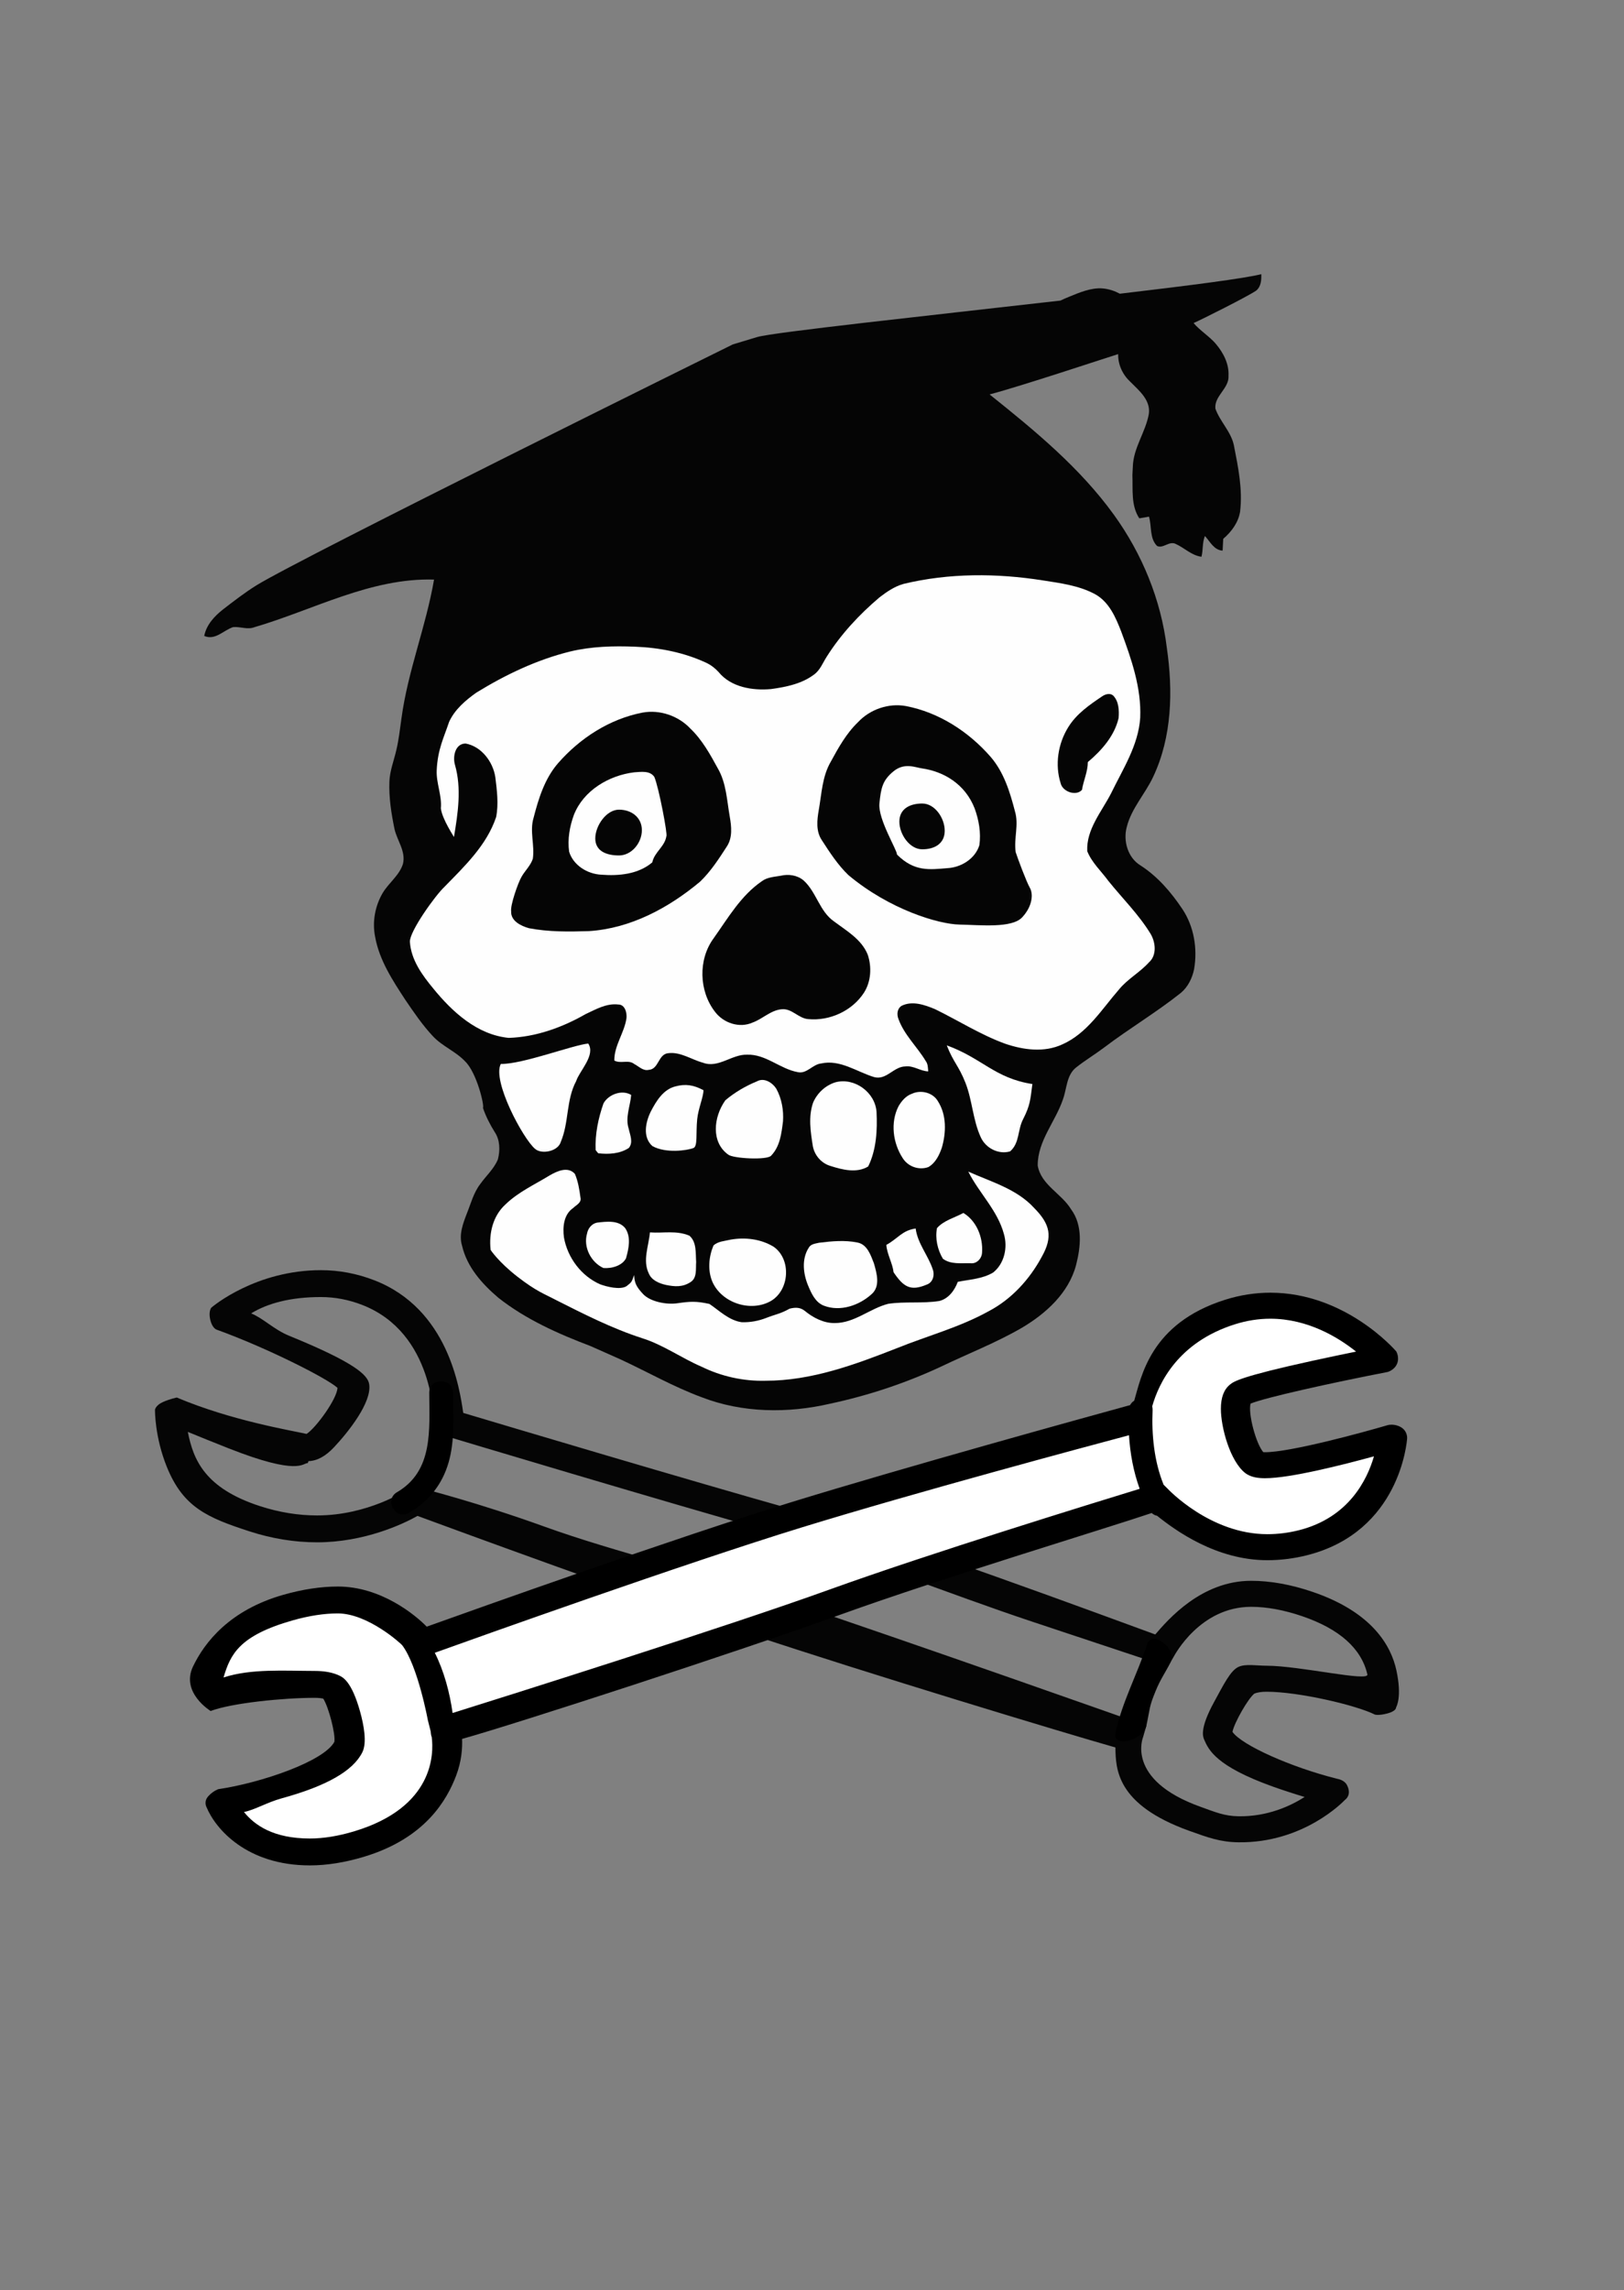 <?xml version="1.0" encoding="utf-8"?>
<!-- Generator: Adobe Illustrator 15.1.0, SVG Export Plug-In . SVG Version: 6.00 Build 0)  -->
<!DOCTYPE svg PUBLIC "-//W3C//DTD SVG 1.1//EN" "http://www.w3.org/Graphics/SVG/1.1/DTD/svg11.dtd">
<svg version="1.1" xmlns="http://www.w3.org/2000/svg" xmlns:xlink="http://www.w3.org/1999/xlink" x="0px" y="0px" width="681px"
	 height="960px" viewBox="0 0 681 960" enable-background="new 0 0 681 960" xml:space="preserve">
<rect x="0" y="0" width="681" height="960" fill="#808080" stroke="none"/>
<g id="Layer_1">
	<path fill="#050505" d="M474.859,199.13c0.23,6.1-0.66,12.76,2.889,18.14c1.352-0.2,2.701-0.45,4.063-0.69
		c1.199,4.04,0.18,9.05,3.369,12.27c2.609,1.26,5.059-2.22,7.818-0.85c3.682,1.66,6.641,4.83,10.82,5.39
		c0.74-2.87,0.301-5.94,1.451-8.71c2.17,2.37,3.768,5.9,7.41,6.15c0.1-1.66,0.18-3.31,0.27-4.96c3.449-2.95,6.35-6.84,7.07-11.43
		c1.119-9.37-0.83-18.69-2.621-27.85c-1.229-5.71-5.82-9.88-7.74-15.28c-0.568-5.37,5.861-8.46,5.5-13.84
		c0.25-4.99-2.188-9.62-5.318-13.33c-2.439-2.93-6.9-5.78-9.33-8.72c3.148-1.36,22.648-11.12,26.238-13.59
		c2.07-1.68,2.23-4.45,2.15-6.9c-6.547,1.718-30.123,4.757-59.311,8.191c-2.125-1.129-4.436-1.957-7.143-2.208
		c-4.797-0.446-9.934,1.764-14.258,3.537c-1.195,0.49-2.375,1.01-3.543,1.555c-56.137,6.401-120.252,13.258-127.145,15.284
		c-1.934,0.607-10.222,3.093-10.222,3.093S126.24,233.739,107.43,245.429c-4.87,3.04-9.42,6.57-13.96,10.07
		c-3.6,2.84-6.92,6.43-7.83,11.08c4.61,1.99,8.07-2.37,12.09-3.7c3.01-0.29,6.06,1.19,9.01,0.02c24.85-7.29,48.7-20.72,75.27-19.95
		c-3.37,19.62-10.96,38.28-13.64,58.03c-0.62,4.42-1.136,9.128-2.186,13.498c-1.01,4.39-2.73,8.66-2.9,13.22
		c-0.24,6.67,0.795,13.222,2.136,19.782c1.1,4.91,4.82,9.36,3.56,14.64c-1.53,4.89-6,7.97-8.54,12.27
		c-3.21,5.49-4.39,12.16-3.12,18.41c1.76,9.71,7.3,18.15,12.61,26.27c3.62,5.31,7.25,10.671,11.66,15.36
		c3.94,4.2,9.54,6.312,13.48,10.512c4.9,4.77,8.15,18.729,7.45,19.47c1.21,3.57,2.93,6.93,4.93,10.13c2.25,3.34,2.3,7.67,1.33,11.46
		c-1.64,3.99-4.97,6.9-7.42,10.37c-2.78,3.62-3.9,8.13-5.59,12.3c-1.63,4.25-3.43,8.91-2.02,13.49c2.05,8.95,8.41,16.05,15.22,21.84
		c11.53,9.09,25.1,15.11,38.74,20.29l12.45,5.53c11.37,5.27,22.29,11.528,34.07,15.88c17.089,6.62,36.149,6.819,53.86,2.71
		c16.051-3.431,31.699-8.63,46.58-15.57c11.279-5.43,23.02-9.96,33.859-16.26c10.059-5.95,19.58-14.55,22.689-26.22
		c1.98-7.669,2.92-16.73-2.109-23.48c-4-6.6-12.59-10.18-13.961-18.31c-0.049-10.312,7.43-18.38,10.59-27.75
		c1.65-4.521,1.461-10.261,5.621-13.44c3.75-2.96,7.869-5.42,11.68-8.3c10.48-7.95,21.84-14.68,32.141-22.88
		c2.99-2.5,4.77-6.18,5.551-9.94c1.469-8.6-0.021-17.82-4.891-25.15c-4.721-7.08-10.4-13.71-17.619-18.35
		c-5.301-3.22-7.311-10.29-5.73-16.09c1.949-7.82,7.709-13.85,11.07-21.03c7.93-16.78,8.359-36.1,5.719-54.17
		c-2.439-20.05-10.34-39.26-22.129-55.61c-14.271-19.78-33.271-35.41-52.18-50.52c13.139-3.45,49.629-15.59,53.908-16.9
		c-0.078,4.41,1.859,8.6,5.08,11.58c3.65,3.67,8.609,7.68,7.789,13.49c-1.35,7.64-6.488,14.18-6.719,22.12L474.859,199.13z"/>
	<path fill="#FEFEFE" d="M378.89,244.763c19.08-4.6,39.062-4.52,58.392-1.47c7.38,1.15,15.04,2.13,21.729,5.68
		c6.03,3.2,8.84,9.8,11.182,15.85c4.27,11.54,8.47,23.58,7.938,36.06c-0.76,11.58-7.29,21.52-12.22,31.68
		c-3.96,7.71-10.45,15.12-9.99,24.25c1.9,4.78,5.87,8.37,8.87,12.47c5.94,7.38,12.77,14.09,17.72,22.22
		c2.08,3.54,2.65,8.9-0.68,11.87c-3.812,4.24-8.99,6.98-12.61,11.42c-7.22,8.29-13.358,18.44-23.818,23.03
		c-7.602,3.5-16.312,2.29-23.98-0.33c-10.28-3.76-19.55-9.699-29.36-14.479c-4.318-1.79-9.5-3.63-14-1.38
		c-1.898,1.21-2.068,3.63-1.289,5.57c2.431,6.681,7.851,11.601,11.439,17.601c0.93,1.24,0.88,2.83,1.021,4.311
		c-3.342-0.101-6.2-2.54-9.61-2.08c-4.88,0.04-7.98,5.931-13.13,4.45c-7.271-2.21-14.21-7.471-22.2-5.689
		c-3.6,0.399-6,4.479-9.771,3.63c-7.461-1.351-13.409-7.601-21.279-7.319c-6.4-0.181-12.03,5.819-18.5,3.359
		c-4.8-1.301-9.31-4.591-14.44-3.99c-4.35,0.311-3.98,6.75-8.25,6.99c-2.37,0.569-4.13-1.439-6.05-2.42c-2.46-2-5.75,0.01-8.4-1.49
		c-0.06-6.359,4.24-11.63,5.1-17.779c0.24-2.29-0.65-5.74-3.47-5.7c-4.92-0.58-9.42,2.04-13.72,4.05
		c-9.79,5.601-20.83,9.57-32.17,9.94c-13.19-1.271-23.66-10.851-31.66-20.7c-4.66-5.62-9.32-12.02-9.8-19.56
		c-0.21-4.34,10.64-19.43,14.4-22.96c8.49-8.72,17.8-17.5,21.76-29.35c1.1-5.51,0.33-11.2-0.34-16.72
		c-0.97-6.45-5.82-12.9-12.46-14.1c-4.41,0.02-5.45,5.48-4.48,8.88c2.86,9.91,1.26,20.36-0.41,30.34c0.33,0.28-4.96-7.42-5.49-12.06
		c0.51-5.33-1.981-10.539-1.741-15.934c0.417-8.884,3.011-13.707,5.202-20.306c2.36-5.17,6.86-9.021,11.41-12.25
		c12.28-7.55,25.48-13.85,39.54-17.29c8.83-2.09,17.97-2.34,27.01-1.97c10.25,0.38,20.52,2.4,29.86,6.74
		c1.97,0.93,3.73,2.271,5.19,3.89c5.21,6.38,14.21,7.83,21.99,7.13c6.25-0.86,12.8-2.17,17.96-6.03c2.608-1.84,3.71-4.94,5.38-7.53
		c5.96-9.43,13.64-17.689,22.14-24.88C371.85,248.063,375.13,245.813,378.89,244.763z"/>
	<path fill="#050505" d="M462.259,291.835c1.278-0.864,3.208-1.412,4.518-0.287c2.411,2.457,2.542,6.227,2.295,9.458
		c-1.748,7.523-7.141,13.581-12.905,18.444c-0.014,4.019-1.817,7.703-2.446,11.623c-2.354,2.772-8.092,0.886-8.945-2.709
		c-2.492-7.803-1.119-16.632,3.187-23.55C451.412,299.205,456.91,295.431,462.259,291.835z"/>
	<path fill="#050505" d="M269.46,298.71c7.26-1.33,15.05,1.37,20.08,6.74c4.89,4.7,8.22,10.69,11.43,16.59
		c3.601,6.14,3.83,13.44,5.04,20.28c0.73,4.16,1.23,8.8-1.229,12.53c-3.34,5.17-6.74,10.43-11.2,14.72
		c-13.18,11.02-29.16,19.63-46.59,20.74c-8.39,0.27-16.87,0.37-25.15-1.21c-3.34-0.93-7.71-3.02-7.5-7.09
		c-0.38-2.64,2.89-11.95,4.35-14.46c1.47-2.59,3.8-4.69,4.74-7.57c0.85-5.7-1.4-11.51,0.31-17.14c2.09-8.1,4.66-16.45,10.25-22.89
		C243.19,309.42,255.62,301.37,269.46,298.71z"/>
	<path fill="#FEFEFE" d="M240.65,341.6c4.01-10.27,14.73-16.58,25.32-17.86c2.82-0.17,6.55-0.81,8.41,1.93
		c1.89,4.35,5.71,24.64,5.05,24.86c-0.64,4.36-5.04,6.67-5.9,10.96c-5.85,4.99-14.06,5.76-21.45,5.17
		c-5.78-0.3-11.66-3.92-13.42-9.62C237.93,351.85,238.86,346.49,240.65,341.6z"/>
	<path fill="#050505" d="M327.33,367.11c3.3-0.79,6.96-0.28,9.61,1.93c5.42,4.85,6.688,12.99,12.8,17.21
		c5.278,3.97,11.56,7.5,14.14,13.96c1.74,5.2,1.39,11.33-1.648,16.01c-4.972,7.57-14.312,11.811-23.28,10.98
		c-4.07-0.28-6.812-4.46-11-4.15c-4.69,0.33-8.08,4.04-12.34,5.58c-5.521,2.48-12.222,0.23-15.771-4.479
		c-6.77-8.7-7.15-21.92-0.59-30.84c6.04-8.49,11.42-17.9,20.21-23.91C321.72,367.69,324.65,367.59,327.33,367.11z"/>
	<path fill="#FEFEFE" d="M397.01,438.21c14.79,5.32,20.102,13.78,35.91,16.21c-0.88,6.49-0.87,8.8-3.85,14.63
		c-2.472,4.72-1.4,9.96-5.48,13.59c-4.92,1.44-10.3-1.37-12.35-5.979c-3.3-7.2-3.5-15.37-6.38-22.73
		C401.99,446.64,399.87,445.5,397.01,438.21z"/>
	<path fill="#FEFEFE" d="M246.667,437.44c3.209,4.848-3.685,11.459-5.045,15.708c-4.293,8.032-2.975,17.263-6.44,25.461
		c-1.15,4.099-8.153,5.407-10.847,2.942C219.381,477.388,206.31,453.138,210,446C219.169,446.123,239.975,438.123,246.667,437.44z"
		/>
	<path fill="#FEFEFE" d="M317.41,453.29c3.02-1.69,6.479,0.52,8.13,3.1c2.27,4.15,3.11,9.062,2.8,13.65
		c-0.648,5.17-1.25,10.49-4.93,14.35c-1.535,2.061-16.133,1.235-18.035-0.39c-7.2-5.108-6.276-15.65-1.196-22.799
		C308.13,457.89,312.64,455.24,317.41,453.29z"/>
	<path fill="#FEFEFE" d="M350.45,453.65c7.96-2.021,16.51,4.238,17.108,12.408c0.382,7.682-0.05,15.932-3.5,22.91
		c-4.79,2.92-10.8,1.392-15.79-0.21c-3.818-1.108-6.658-4.38-7.408-8.25c-0.96-6.02-1.96-12.358,0.09-18.27
		C342.66,458.19,346.21,454.89,350.45,453.65z"/>
	<path fill="#FEFEFE" d="M283.24,455.4c4.2-1.132,7.6-0.624,11.75,1.595c0,2.838-2.165,7.6-2.631,12.161
		c-0.602,5.892,0.293,11.449-1.609,12.094c-2.5,1-11.6,2.338-17.21-0.851c-4.18-3.771-2.82-10.11-0.58-14.58
		C275.22,461.5,278.16,456.64,283.24,455.4z"/>
	<path fill="#FEFEFE" d="M382.42,458.48c3.76-1.74,8.8-0.512,10.91,3.188c3.65,5.75,3.46,13.1,1.61,19.45
		c-1.08,3.12-2.672,6.41-5.66,8.11c-3.99,1.438-8.57-0.222-10.78-3.812c-4.07-6.29-5.2-14.86-1.73-21.67
		C378.07,461.51,379.89,459.34,382.42,458.48z"/>
	<path fill="#FEFEFE" d="M253.066,462.523c2.069-3.771,7.774-5.89,11.611-3.537c-0.386,4.708-2.567,9.433-1.042,14.153
		c0.54,2.588,2,5.687,0.074,8.051c-3.706,2.478-8.551,2.759-12.864,2.243c-0.262-0.325-0.804-0.99-1.074-1.327
		C249.476,475.449,250.865,468.774,253.066,462.523z"/>
	<path fill="#FEFEFE" d="M205.738,523.959c-0.78-7.021,0.97-14.28,6.19-19.04c5.382-5.259,12.352-8.379,18.692-12.279
		c3.07-1.77,7.6-3.81,10.46-0.54c1.34,3.132,1.88,6.562,2.33,9.932c0.52,2.17-1.82,3.1-3.08,4.37c-3.96,2.68-4.44,8.02-3.84,12.358
		c1.5,8.45,7.28,16.16,15.18,19.61c2.76,1.02,8.379,2.439,11.04,0.789c2.103-1.722,2.012-1.328,3.212-4.675
		c0.141,3.104,0.719,4.734,3.708,7.926c3.027,3.269,9.865,4.592,14.525,3.882c5.43-0.78,7.845-0.892,13.326,0.298
		c4.188,2.82,8.078,6.83,13.46,7.66c3.5,0.14,7.068-0.5,10.328-1.78c4.271-1.648,5.91-1.688,9.842-3.89
		c2.58-0.65,4.56-0.521,6.39,0.939c3.33,2.761,7.88,5.189,12.52,5.091c8.25,0.05,14.69-6.07,22.4-8.062
		c7.12-1.07,14.36-0.06,21.48-1.188c3.89-0.98,6.398-4.461,7.738-8.03c4.99-1,10.352-1.22,14.82-3.9
		c4.72-3.729,6.18-10.51,4.521-16.13c-2.66-9.93-10.432-17.188-14.95-26.18c9.55,4.29,20.34,7.26,27.62,15.24
		c6.77,6.84,7.898,12.108,3.229,20.42c-5.08,9.46-12.688,17.84-22.27,22.858c-12.142,6.74-25.65,10.32-38.472,15.49
		c-17.64,6.92-35.92,13.7-55.14,13.66c-9.25,0.25-18.5-1.812-26.81-5.88c-8.45-3.631-16.03-9.15-24.86-11.932
		c-12.59-4.06-24.42-10.09-36.2-16.028c-4.76-2.54-8.032-3.494-16.08-9.722S205.738,523.959,205.738,523.959z"/>
	<path fill="#FEFEFE" d="M392.91,514.81c2.8-3.21,7.38-4.34,11.07-6.358c5.56,3.38,8.25,10.188,7.84,16.5
		c-0.07,2.56-2.21,4.91-4.88,4.58c-3.83-0.11-8.342,0.59-11.562-1.9C393.13,523.86,392.08,519.15,392.91,514.81z"/>
	<path fill="#FEFEFE" d="M250.37,512.51c3.91-0.45,8.97-1.14,11.78,2.29c2.57,3.71,1.5,8.65,0.35,12.68
		c-1.586,3.058-5.89,4.33-9.47,4.062c-5.27-2.44-8.52-8.82-6.85-14.5C246.57,514.89,248.17,512.93,250.37,512.51z"/>
	<path fill="#FEFEFE" d="M371.671,521.848c4.972-2.75,6.561-6.038,12.299-6.878c0.812,6.312,5.222,11.222,7.17,17.13
		c0.892,2.432,0.062,5.54-2.59,6.41c-6.77,2.86-9.72,0.928-13.841-5.202C374.284,529.563,371.921,525.638,371.671,521.848z"/>
	<path fill="#FEFEFE" d="M272.54,516.6c5.82,0.41,11-0.93,16.54,1.38c3.12,2.66,2.57,7.32,2.84,11.021
		c-0.23,2.87,0.49,6.72-2.42,8.479c-3.3,2.142-6.6,1.892-10.31,1.132c-2.79-0.642-5.89-1.91-7.09-4.71
		C269.37,528.38,272.04,522.31,272.54,516.6z"/>
	<path fill="#FEFEFE" d="M306.43,519.63c6.09-1.07,12.642-0.26,17.98,2.99c7.5,5.25,6.68,18.09-1.08,22.7
		c-8.46,4.89-20.74,0.909-24.64-8.102c-1.99-4.79-1.48-10.398,0.488-15.108C301.02,520.32,304,520.229,306.43,519.63z"/>
	<path fill="#FEFEFE" d="M343.55,520.93c5.29-0.64,10.73-1.159,16-0.08c4.102,0.762,5.58,5.302,6.91,8.7
		c1.19,4.142,2.82,9.71-1.01,12.98c-5.22,4.739-13.15,7.41-19.96,4.8c-3.562-1.36-5.23-5.11-6.602-8.38
		c-2.08-4.96-2.81-11.15,0.222-15.88C339.96,521.44,341.96,521.3,343.55,520.93z"/>
	<path fill="#050505" d="M402.354,387.57c-8.761-0.164-29.258-6.249-46.59-20.74c-4.459-4.29-7.858-9.55-11.198-14.72
		c-2.462-3.73-1.962-8.37-1.23-12.53c1.211-6.84,1.439-14.14,5.039-20.28c3.211-5.9,6.541-11.89,11.432-16.59
		c5.029-5.37,12.818-8.07,20.079-6.74c13.84,2.66,26.271,10.71,35.471,21.24c5.59,6.44,8.159,14.79,10.25,22.89
		c1.711,5.63-0.539,11.44,0.311,17.14c0.939,2.88,4.47,12.333,5.94,14.923c1.459,2.51,1.166,7.628-3.188,12.337
		C424.314,389.209,411.115,387.733,402.354,387.57z"/>
	<path fill="#FEFEFE" d="M386.643,322.107c9.031,1.298,18.042,6.483,22.052,16.753c1.791,4.89,2.721,10.25,1.989,15.44
		c-1.76,5.7-7.641,9.32-13.42,9.62c-7.391,0.59-13.84,1.622-21.14-5.717c0.196-1.688-8.008-14.806-7.354-21.379
		s1.318-9.724,5.897-13.49S383.77,321.694,386.643,322.107z"/>
	<path fill="#050505" d="M425.667,381.167"/>
	<path fill="#050505" d="M249.62,351.456c0-5.3,4.645-12.053,9.945-12.053s9.597,3.297,9.597,8.597s-4.297,10.597-9.597,10.597
		S249.62,356.756,249.62,351.456z"/>
	<path fill="#050505" d="M377.135,344.421c0-5.3,4.297-7.597,9.597-7.597c5.301,0,9.42,6.119,9.42,11.419s-4.119,7.775-9.42,7.775
		C381.432,356.018,377.135,349.721,377.135,344.421z"/>
</g>
<g id="Layer_3">
	<g>
		<path fill="#050505" d="M498.833,767.512c-30.884-11.05-30.931-26.069-31.108-35c-21.06-5.971-105.198-31.433-153.304-47.493
			c-48.756-16.275-123.043-43.56-139.359-49.573c-6.085,3.475-22.394,11.078-42.109,11.077c-9.399-0.001-18.917-1.543-28.288-4.584
			c-17.69-5.741-27.86-10.077-34.724-27.081c-5.052-12.517-4.951-23.508-4.945-23.97c0,0,0.329-1.842,3.31-3.166
			s5.821-1.898,5.821-1.898c23.107,9.751,47.901,13.766,54.434,15.263c3.91-2.527,12.746-14.63,12.959-19.322
			c-4.563-4.123-29.864-16.888-50.759-24.42c0,0-1.757-0.588-2.584-4.065s0.373-5.064,0.373-5.064
			c0.816-0.753,18.841-15.777,46.032-15.777c7.638,0,15.192,1.435,22.458,4.266c30.883,12.03,35.714,45.326,37.207,55.568
			c18.079,5.405,94.49,28.197,138.799,40.66c44.469,12.508,130.257,44.547,151.39,52.213c5.215-6.027,19.182-22.492,40.206-22.492
			c8.094,0,16.796,1.57,25.864,4.671c24.997,8.544,32.87,22.636,35.073,32.953c2.384,11.171-0.01,15.102-0.161,15.487
			c0,0,0.144,1.487-3.606,2.487s-5.278,0.483-5.278,0.483c-7.724-3.905-31.841-9.577-45.414-9.577c-2.087,0-3.844,0.264-5.103,0.766
			c-2.652,2.034-8.481,12.289-9.204,16.052c3.781,5.487,24.313,14.786,44.122,19.728c0,0,2.771,0.415,3.877,2.549
			c2.22,4.287-0.789,6.196-0.789,6.196c-0.697,0.742-17.399,18.187-44.75,17.82C511.663,772.165,506.521,770.263,498.833,767.512z
			 M533.573,748.852c-23.801-8.54-26.776-15.427-28.582-19.531c-0.558-1.269-2.039-4.637,4.149-15.912
			c3.951-7.198,6.821-13.178,10.267-14.705c3.014-1.334,7.537-0.453,11.711-0.453c13.877,0,43.019,6.879,42.268,3.63
			c-2.505-10.841-11.693-19.044-27.313-24.382c-7.65-2.615-14.86-3.941-21.433-3.941c-21.424,0-32.064,20.25-32.403,20.815
			l-2.587,4.471l-5.24-1.917c-0.512-0.188-19.199-6.408-51.219-17.029c-34.457-11.431-78.131-28.857-104.072-36.154
			c-50.362-14.165-141.938-41.69-142.858-41.967l-4.144-1.256l-0.175-3.87c-0.058-1.286,0.232-37.845-30.025-49.632
			c-5.641-2.198-11.474-3.313-17.336-3.313c-12.776,0-22.412,2.627-29.278,6.859c4.784,1.839,9.642,6.799,15.785,9.306
			c27.494,11.217,33.07,16.431,33.711,20.308c1.262,7.645-8.857,20.232-14.714,26.468c-3.573,3.807-7.073,5.718-10.697,5.838
			c-0.106,0.004-0.221,0.812-0.335,0.812c-2.179,0-3.696,5.442-33.11-6.142c-6.233-2.454-12.33-4.929-17.181-6.921
			c2.298,11.685,7.121,23.61,30.279,31.124c7.965,2.586,16.01,3.896,23.912,3.896c21.339,0.001,37.203-10.496,37.32-10.577
			l2.952-2.12l3.507,1.298c0.435,0.16,23.251,5.85,51.867,16.188c28.617,10.339,69.182,20.251,96.455,29.354
			c54.495,18.193,155.665,53.978,155.665,53.978l-1.341,4.662c-0.045,0.186-7.635,18.021,24.065,29.363
			c6.216,2.225,9.951,3.884,15.974,3.964c11.996,0.161,21.564-4.211,27.667-8.095C543.13,752.086,538.417,750.589,533.573,748.852z"
			/>
	</g>
	<g>
		<path fill="#FFFFFF" d="M85.781,712.053c0,0,40.733-10.954,53.575-4.668c3.485,1.705,8.861,20.642,6.778,24.849
			c-7.353,14.846-53.57,23.323-53.57,23.323s12.477,31.084,57.92,17.468c45.442-13.616,36.421-48.089,36.421-48.089
			s113.654-31.462,163.142-49.325c49.488-17.861,134.986-47.937,134.986-47.937s26.455,27.908,61.485,18.982
			c35.03-8.928,37.397-44.101,37.397-44.101s-52.012,15.34-57.707,10.813c-5.696-4.527-11.009-25.183-6.254-28.966
			c4.757-3.785,60.634-14.622,60.634-14.622s-27.34-31.658-64.855-19.779c-37.517,11.877-35.377,43.13-35.377,43.13
			s-90.293,24.623-146.158,41.795c-55.864,17.173-157.442,53.816-157.442,53.816s-16.842-25.991-55.978-14.865
			C81.644,685.003,85.781,712.053,85.781,712.053z"/>
		<path d="M587.492,598.281c-2.787-1.652-5.521-0.899-5.521-0.899c-10.724,3.161-40.874,11.368-51.476,11.368
			c-0.312,0-0.563-0.008-0.76-0.019c-3.114-3.65-6.461-16.35-5.315-20.361c5.902-2.473,33.188-8.551,57.484-13.264
			c0,0,2.813-0.743,3.936-3.458s-0.362-5.182-0.362-5.182c-0.868-1.005-21.595-24.587-52.796-24.587
			c-6.367,0-12.767,1.005-19.021,2.985c-31.414,9.944-35.113,32.489-38.049,42.296c-0.709,0.438-1.314,1.051-1.723,1.843
			c-19.118,5.246-93.624,25.796-141.777,40.6c-48.621,14.946-132.68,44.927-153.165,52.271
			c-4.842-4.934-19.161-16.821-37.292-16.821c-7.071,0-14.749,1.164-22.82,3.458c-22.513,6.4-33.04,19.893-37.909,30.086
			c-5.227,10.943,7.407,18.631,7.407,18.631c8.723-3.336,30.421-5.526,43.569-5.526c1.845,0,2.989,0.185,3.664,0.362
			c2.231,3.457,5.228,14.959,4.636,18.112c-4.445,8.185-30.751,17.19-48.664,19.821c0,0-2.228,0.752-4.228,3.002
			s-0.724,4.49-0.724,4.49c3.746,9.136,16.837,24.454,43.35,24.457c7.047,0.001,14.646-1.205,22.587-3.585
			c25.939-7.772,34.928-24.001,38.739-34.017c2.313-6.077,2.668-11.609,2.504-15.415c22.487-6.287,115.423-36.488,158.681-52.102
			c42.638-15.389,112.351-36.44,130.508-42.599c0.664,0.637,1.436,1.009,2.239,1.154c7.738,6.201,24.854,18.632,46.24,18.634h0.006
			c5.606,0,11.251-0.714,16.78-2.122c38.769-9.881,41.734-47.423,41.841-49.015C590.062,602.882,590.279,599.934,587.492,598.281z
			 M148.446,767.688c-6.624,1.984-12.852,2.992-18.509,2.991c-15.265-0.002-23.172-5.573-27.628-11.107
			c4.546-0.903,9.643-4.041,15.782-5.725c18.912-5.191,29.99-11.521,33.868-19.349c1.993-4.025,0.584-11.45-0.949-16.972
			c-3.493-12.585-7.187-14.393-8.577-15.073c-2.776-1.358-6.221-2.02-10.531-2.02c-12.309,0-26.647-1.057-38.167,2.746
			c2.88-9.655,6.481-17.539,28.986-23.938c6.814-1.937,13.184-2.918,18.934-2.918c12.597,0,26.479,12.639,27.028,13.367
			c6.567,8.719,10.738,31.415,10.738,31.415l1.195,4.742c0.016,0.217,0.037,0.437,0.051,0.652c0.041,0.622,0.174,1.183,0.378,1.685
			C181.923,735.088,182.04,757.621,148.446,767.688z M347.646,666.393c-42.935,15.497-135.777,44.773-157.852,51.678
			c-1.227-8.638-3.57-17.474-7.467-25.25c17.6-6.316,104.396-37.337,153.956-52.571c48.199-14.815,119.425-33.896,137.138-38.612
			c0.472,7.616,1.88,15.332,4.485,22.456C458.993,629.888,389.838,651.165,347.646,666.393z M544.816,641.415
			c-4.423,1.127-8.926,1.698-13.381,1.697c-23.983-0.002-41.646-18.907-41.812-19.071l-1.681-1.667
			c-3.971-9.724-5.069-20.97-4.609-31.207c0.027-0.606-0.037-1.155-0.175-1.647c2.729-9.646,10.747-26.818,34.646-34.384
			c4.921-1.558,9.926-2.349,14.877-2.349c15.738,0,28.535,7.849,35.965,13.787c-5.118,1.043-11.552,2.38-18.065,3.804
			c-30.622,6.691-33.2,8.741-34.74,9.966c-2.614,2.082-3.885,5.427-3.883,10.227c0.003,7.851,3.861,21.867,10.139,26.855
			c2.515,1.999,5.998,2.23,8.398,2.23c10.506,0,32.658-5.613,45.651-9.174C573.294,620.343,565.548,636.131,544.816,641.415z"/>
	</g>
	<path d="M190,583.833c-0.017-6.448-10.017-6.449-10,0c0.04,15.468,1.794,32.747-13.523,41.683
		c-5.566,3.247-0.535,11.891,5.047,8.635c8.319-4.853,13.937-11.898,16.603-21.16C190.821,603.634,190.025,593.441,190,583.833z"/>
	<path d="M481.059,689.156c-4.105,12.593-10.546,24.311-13.334,37.334c-1.347,6.288,11.646,3.188,12.995-3.117
		c1.672-7.812,1.068-7.67,3.844-14.459c2.157-5.275,3.922-7.385,6.268-12.111C493.706,691.01,483.049,683.053,481.059,689.156z"/>
</g>
</svg>
